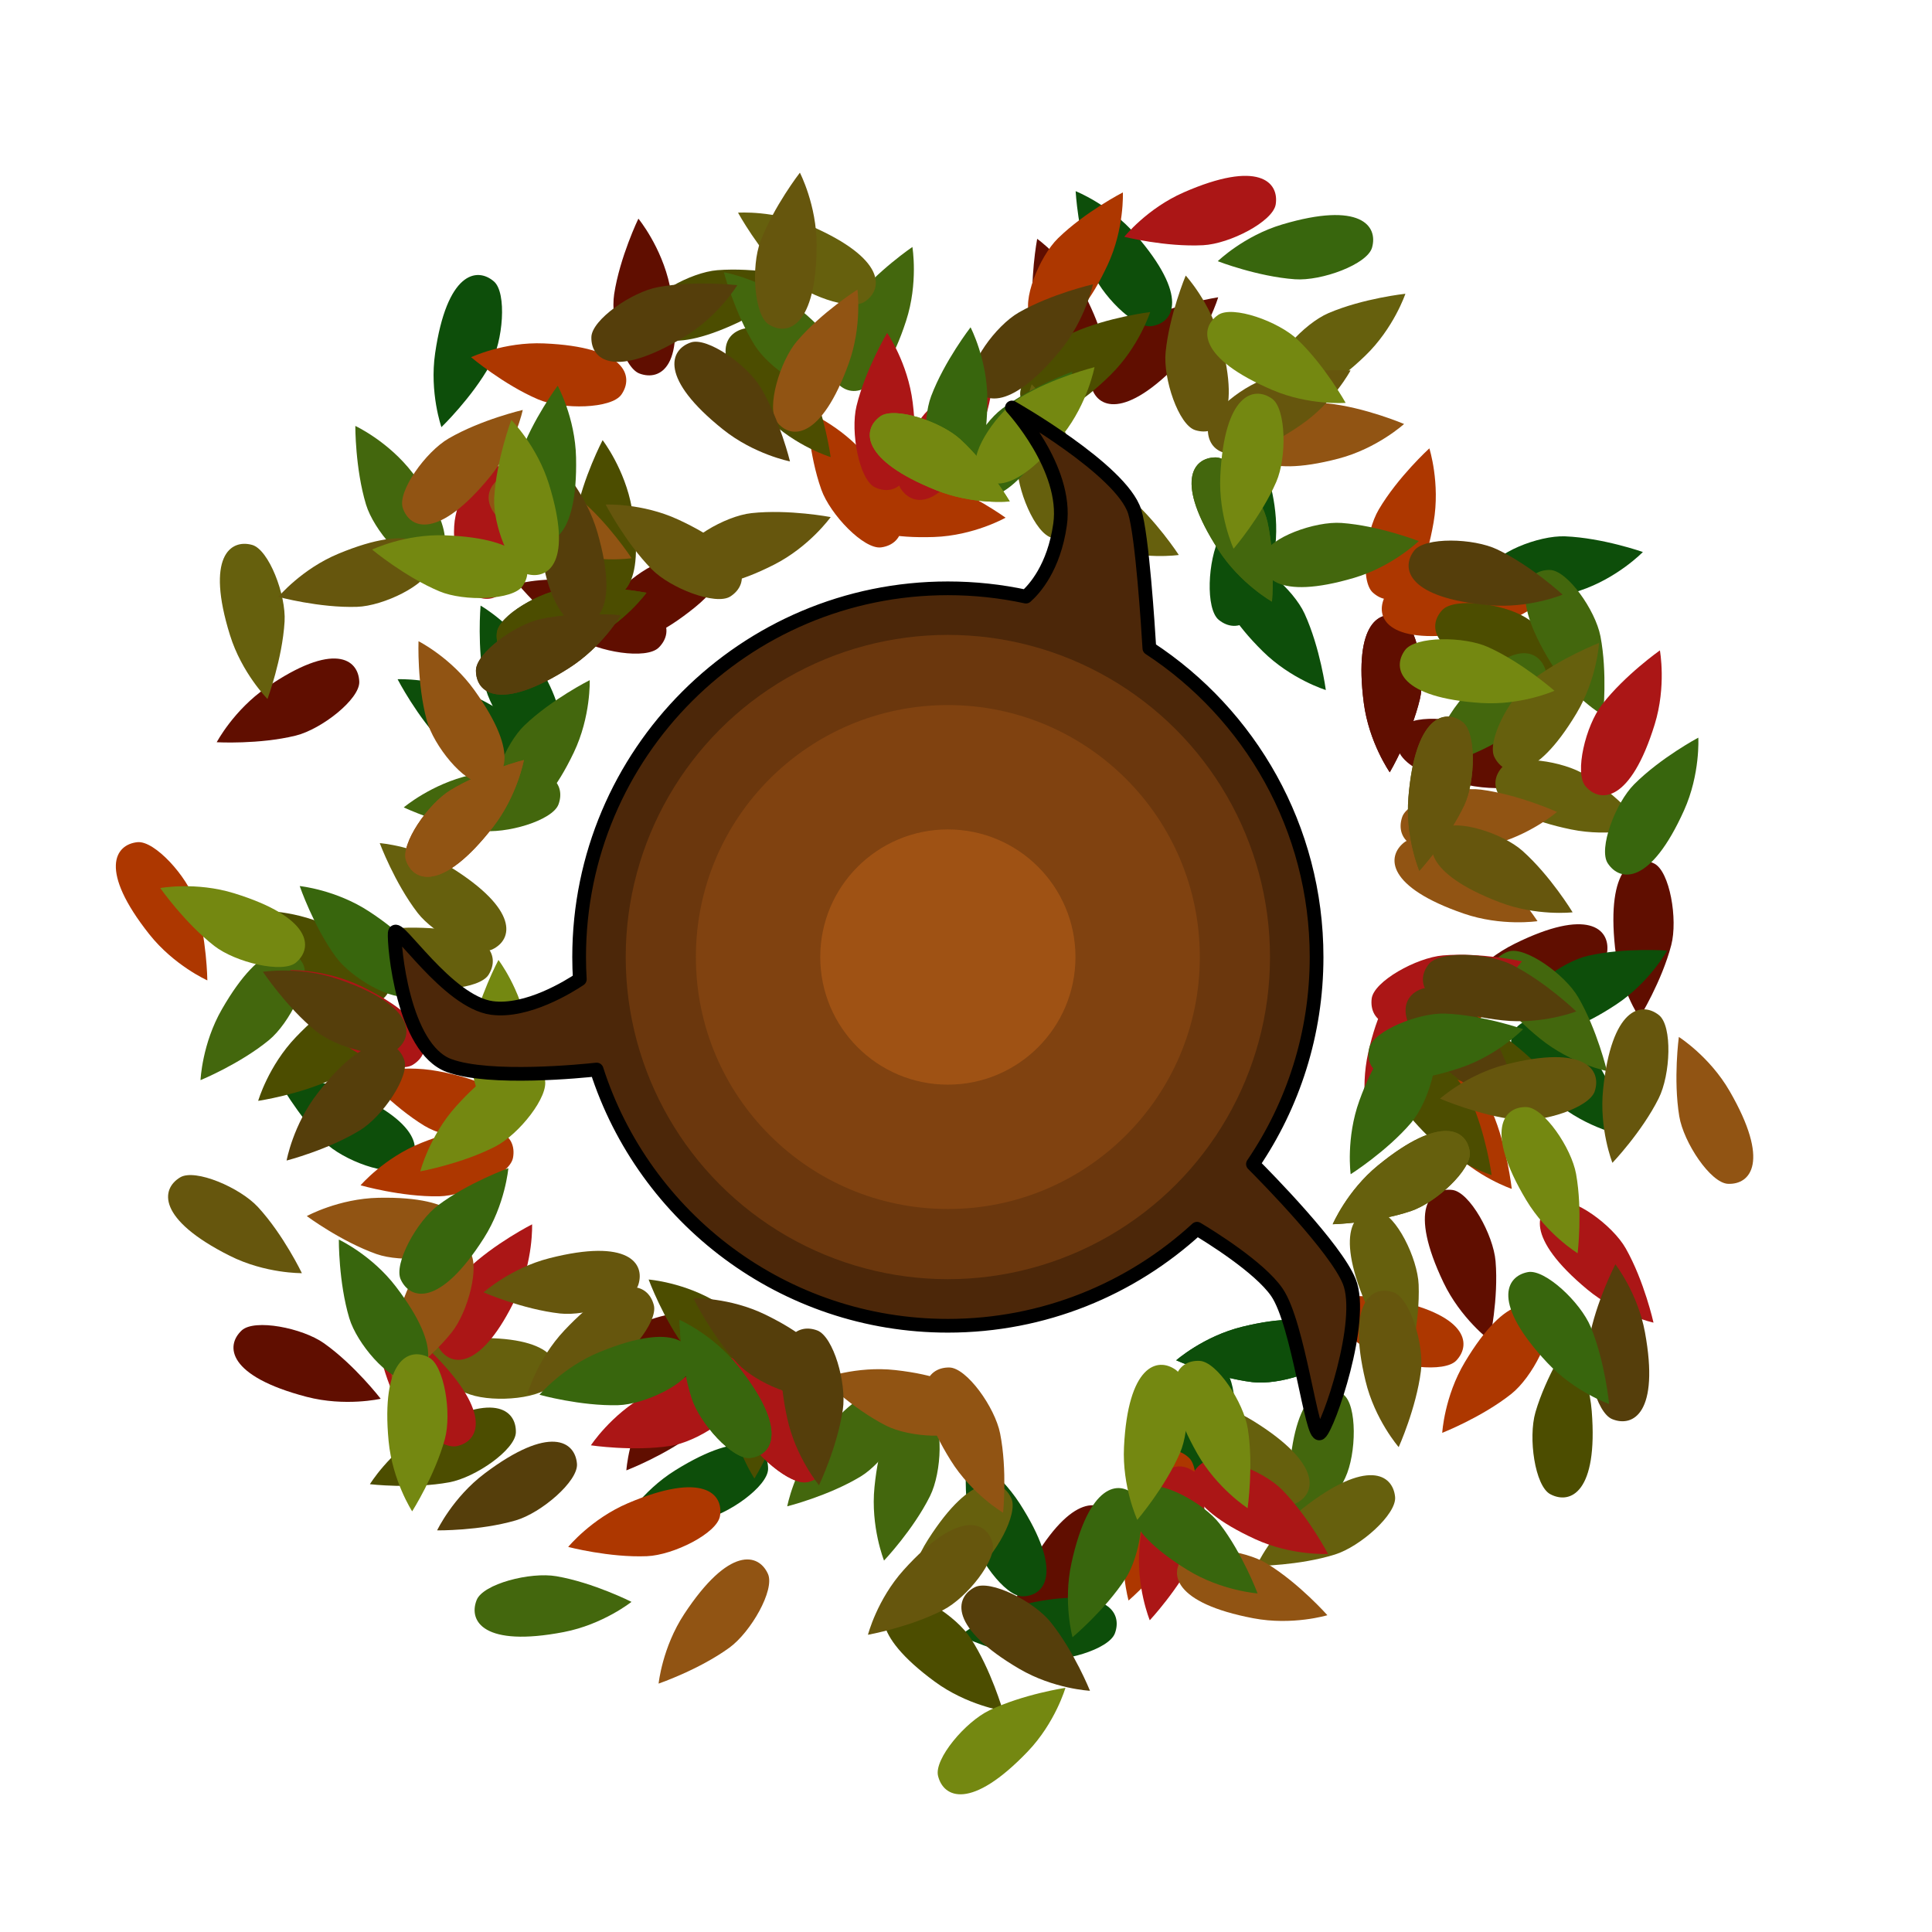 <svg width="100px" height="100px" viewBox="0 0 100 100" version="1.1" xmlns="http://www.w3.org/2000/svg" xmlns:xlink="http://www.w3.org/1999/xlink" xml:space="preserve" style="fill-rule:evenodd;clip-rule:evenodd;stroke-linejoin:round;stroke-miterlimit:1.414;"><g><path d="M16.773,69.529c-1.126,-0.798 -3.6,-1.279 -4.26,-0.669c-0.865,0.802 -0.73,2.371 3.355,3.439c2.001,0.523 3.837,0.101 3.837,0.101c0,0 -1.342,-1.743 -2.932,-2.871Z" style="fill:#600e00;"/><path d="M36.01,74.117c1.087,-0.85 2.256,-3.083 1.86,-3.889c-0.52,-1.059 -2.063,-1.378 -4.255,2.23c-1.074,1.767 -1.195,3.648 -1.195,3.648c0,0 2.054,-0.788 3.59,-1.989Z" style="fill:#600e00;"/><path d="M33.206,71.657c1.374,-0.135 3.558,-1.394 3.656,-2.287c0.128,-1.173 -1.004,-2.269 -4.788,-0.397c-1.854,0.917 -2.963,2.439 -2.963,2.439c0,0 2.156,0.436 4.095,0.245Z" style="fill:#600e00;"/><path d="M55.807,82.531c1.068,-0.874 2.187,-3.133 1.773,-3.931c-0.544,-1.046 -2.093,-1.331 -4.204,2.325c-1.034,1.791 -1.113,3.674 -1.113,3.674c0,0 2.036,-0.833 3.544,-2.068Z" style="fill:#600e00;"/><path d="M77.41,65.28c-0.115,-1.375 -1.342,-3.577 -2.234,-3.688c-1.171,-0.145 -2.283,0.971 -0.466,4.782c0.89,1.867 2.396,2.998 2.396,2.998c0,0 0.467,-2.149 0.304,-4.092Z" style="fill:#600e00;"/><path d="M76.942,37.853c-1.199,-0.684 -3.708,-0.921 -4.305,-0.249c-0.783,0.883 -0.494,2.431 3.676,3.094c2.042,0.324 3.828,-0.276 3.828,-0.276c0,0 -1.506,-1.602 -3.199,-2.569Z" style="fill:#600e00;"/><path d="M59.123,16.568c-1.243,0.6 -2.86,2.534 -2.644,3.406c0.283,1.145 1.723,1.785 4.632,-1.276c1.424,-1.499 1.942,-3.311 1.942,-3.311c0,0 -2.175,0.334 -3.93,1.181Z" style="fill:#600e00;"/><path d="M31.789,15.224c-0.21,1.364 0.467,3.792 1.308,4.109c1.104,0.415 2.447,-0.409 1.573,-4.54c-0.428,-2.023 -1.627,-3.476 -1.627,-3.476c0,0 -0.958,1.981 -1.254,3.907Z" style="fill:#600e00;"/><path d="M73.495,36.179c0.318,-1.343 -0.164,-3.817 -0.977,-4.199c-1.067,-0.502 -2.471,0.212 -1.929,4.399c0.265,2.051 1.345,3.595 1.345,3.595c0,0 1.112,-1.898 1.561,-3.795Z" style="fill:#600e00;"/><path d="M73.495,36.179c0.318,-1.343 -0.164,-3.817 -0.977,-4.199c-1.067,-0.502 -2.471,0.212 -1.929,4.399c0.265,2.051 1.345,3.595 1.345,3.595c0,0 1.112,-1.898 1.561,-3.795Z" style="fill:#600e00;"/><path d="M15.306,38.075c1.34,-0.331 3.321,-1.889 3.29,-2.787c-0.041,-1.179 -1.317,-2.102 -4.795,0.292c-1.704,1.173 -2.584,2.838 -2.584,2.838c0,0 2.196,0.123 4.089,-0.343Z" style="fill:#600e00;"/><path d="M34.267,29.073c-1.311,0.431 -3.168,2.136 -3.069,3.029c0.13,1.172 1.473,1.996 4.759,-0.656c1.609,-1.298 2.361,-3.026 2.361,-3.026c0,0 -2.199,0.044 -4.051,0.653Z" style="fill:#600e00;"/><path d="M29.816,32.989c1.151,0.762 3.64,1.163 4.279,0.531c0.839,-0.829 0.653,-2.393 -3.464,-3.328c-2.017,-0.458 -3.838,0.023 -3.838,0.023c0,0 1.397,1.698 3.023,2.774Z" style="fill:#600e00;"/><path d="M86.504,48.916c0.348,-1.335 -0.079,-3.82 -0.883,-4.22c-1.056,-0.526 -2.476,0.157 -2.027,4.355c0.219,2.057 1.265,3.624 1.265,3.624c0,0 1.154,-1.872 1.645,-3.759Z" style="fill:#600e00;"/><path d="M79.536,51.531c1.373,-0.136 3.557,-1.395 3.655,-2.288c0.128,-1.172 -1.003,-2.268 -4.788,-0.397c-1.854,0.917 -2.963,2.44 -2.963,2.44c0,0 2.156,0.436 4.096,0.245Z" style="fill:#600e00;"/><path d="M53.495,16.461c0.153,1.372 1.442,3.539 2.336,3.624c1.174,0.113 2.255,-1.033 0.332,-4.792c-0.941,-1.842 -2.479,-2.931 -2.479,-2.931c0,0 -0.406,2.162 -0.189,4.099Z" style="fill:#600e00;"/></g><g><path d="M25.375,18.876c0.668,-1.208 0.871,-3.72 0.191,-4.308c-0.893,-0.771 -2.437,-0.462 -3.044,3.717c-0.297,2.046 0.326,3.824 0.326,3.824c0,0 1.583,-1.528 2.527,-3.233Z" style="fill:#0d4e0a;"/><path d="M22.954,38.504c0.966,0.985 3.315,1.899 4.073,1.416c0.994,-0.635 1.14,-2.203 -2.69,-3.981c-1.876,-0.87 -3.758,-0.782 -3.758,-0.782c0,0 1.011,1.954 2.375,3.347Z" style="fill:#0d4e0a;"/><path d="M25.087,35.444c0.287,1.35 1.781,3.38 2.68,3.378c1.179,-0.003 2.143,-1.249 -0.138,-4.802c-1.117,-1.74 -2.754,-2.674 -2.754,-2.674c0,0 -0.193,2.192 0.212,4.098Z" style="fill:#0d4e0a;"/><path d="M16.794,59.114c0.987,0.964 3.357,1.825 4.103,1.325c0.98,-0.657 1.091,-2.228 -2.778,-3.92c-1.895,-0.828 -3.774,-0.697 -3.774,-0.697c0,0 1.054,1.93 2.449,3.292Z" style="fill:#0d4e0a;"/><path d="M36.339,78.665c1.354,-0.268 3.406,-1.732 3.417,-2.631c0.014,-1.179 -1.218,-2.161 -4.804,0.068c-1.756,1.092 -2.713,2.715 -2.713,2.715c0,0 2.188,0.225 4.1,-0.152Z" style="fill:#0d4e0a;"/><path d="M63.544,75.15c0.547,-1.267 0.503,-3.788 -0.231,-4.306c-0.964,-0.68 -2.471,-0.221 -2.666,3.997c-0.095,2.066 0.7,3.774 0.7,3.774c0,0 1.425,-1.675 2.197,-3.465Z" style="fill:#0d4e0a;"/><path d="M82.716,55.075c-0.734,-1.169 -2.836,-2.561 -3.678,-2.249c-1.107,0.409 -1.582,1.911 1.782,4.461c1.649,1.249 3.506,1.562 3.506,1.562c0,0 -0.572,-2.124 -1.61,-3.774Z" style="fill:#0d4e0a;"/><path d="M81.013,27.761c-1.379,-0.057 -3.717,0.886 -3.938,1.757c-0.29,1.143 0.678,2.386 4.686,1.058c1.963,-0.65 3.274,-2.004 3.274,-2.004c0,0 -2.075,-0.731 -4.022,-0.811Z" style="fill:#0d4e0a;"/><path d="M64.825,71.539c1.37,0.166 3.775,-0.588 4.065,-1.439c0.38,-1.116 -0.486,-2.432 -4.587,-1.428c-2.009,0.492 -3.423,1.737 -3.423,1.737c0,0 2.01,0.894 3.945,1.13Z" style="fill:#0d4e0a;"/><path d="M64.825,71.539c1.37,0.166 3.775,-0.588 4.065,-1.439c0.38,-1.116 -0.486,-2.432 -4.587,-1.428c-2.009,0.492 -3.423,1.737 -3.423,1.737c0,0 2.01,0.894 3.945,1.13Z" style="fill:#0d4e0a;"/><path d="M56.471,13.921c0.477,1.295 2.247,3.09 3.135,2.96c1.167,-0.172 1.943,-1.543 -0.823,-4.733c-1.355,-1.563 -3.108,-2.253 -3.108,-2.253c0,0 0.122,2.197 0.796,4.026Z" style="fill:#0d4e0a;"/><path d="M67.525,31.763c-0.574,-1.255 -2.475,-2.911 -3.351,-2.713c-1.151,0.26 -1.82,1.686 1.181,4.657c1.469,1.455 3.27,2.009 3.27,2.009c0,0 -0.289,-2.18 -1.1,-3.953Z" style="fill:#0d4e0a;"/><path d="M63.139,27.775c-0.629,1.229 -0.751,3.747 -0.053,4.312c0.917,0.742 2.451,0.383 2.923,-3.813c0.231,-2.055 -0.45,-3.812 -0.45,-3.812c0,0 -1.532,1.578 -2.42,3.313Z" style="fill:#0d4e0a;"/><path d="M53.613,85.883c1.366,0.197 3.788,-0.503 4.096,-1.347c0.405,-1.108 -0.431,-2.443 -4.554,-1.53c-2.019,0.446 -3.461,1.659 -3.461,1.659c0,0 1.99,0.939 3.919,1.218Z" style="fill:#0d4e0a;"/><path d="M50.24,79.248c0.287,1.35 1.781,3.381 2.68,3.378c1.179,-0.003 2.143,-1.249 -0.138,-4.802c-1.118,-1.74 -2.754,-2.674 -2.754,-2.674c0,0 -0.193,2.192 0.212,4.098Z" style="fill:#0d4e0a;"/><path d="M82.197,49.47c-1.346,0.305 -3.356,1.826 -3.342,2.725c0.019,1.179 1.278,2.126 4.8,-0.203c1.725,-1.141 2.636,-2.79 2.636,-2.79c0,0 -2.193,-0.164 -4.094,0.268Z" style="fill:#0d4e0a;"/></g><g><path d="M10.115,46.688c-0.42,-1.315 -2.108,-3.188 -3.001,-3.097c-1.174,0.12 -2.009,1.456 0.612,4.765c1.285,1.621 3.006,2.388 3.006,2.388c0,0 -0.025,-2.199 -0.617,-4.056Z" style="fill:#ad3700;"/><path d="M22.726,61.921c1.38,-0.026 3.657,-1.107 3.826,-1.989c0.221,-1.159 -0.82,-2.342 -4.741,-0.777c-1.921,0.767 -3.148,2.196 -3.148,2.196c0,0 2.114,0.606 4.063,0.57Z" style="fill:#ad3700;"/><path d="M21.966,58.27c1.178,0.717 3.68,1.025 4.295,0.37c0.808,-0.86 0.563,-2.416 -3.586,-3.196c-2.033,-0.382 -3.835,0.167 -3.835,0.167c0,0 1.461,1.645 3.126,2.659Z" style="fill:#ad3700;"/><path d="M33.485,80.548c1.379,-0.056 3.632,-1.188 3.78,-2.074c0.195,-1.164 -0.871,-2.323 -4.757,-0.671c-1.903,0.81 -3.098,2.266 -3.098,2.266c0,0 2.127,0.559 4.075,0.479Z" style="fill:#ad3700;"/><path d="M61.119,79.755c0.735,-1.168 1.078,-3.665 0.432,-4.29c-0.848,-0.82 -2.407,-0.598 -3.247,3.54c-0.412,2.027 0.111,3.837 0.111,3.837c0,0 1.666,-1.437 2.704,-3.087Z" style="fill:#ad3700;"/><path d="M77.238,57.559c-0.547,-1.267 -2.41,-2.965 -3.29,-2.787c-1.156,0.234 -1.857,1.645 1.076,4.682c1.437,1.487 3.225,2.082 3.225,2.082c0,0 -0.24,-2.187 -1.011,-3.977Z" style="fill:#ad3700;"/><path d="M75.8,29.837c-1.354,-0.268 -3.809,0.305 -4.161,1.132c-0.462,1.085 0.303,2.462 4.468,1.766c2.04,-0.342 3.542,-1.478 3.542,-1.478c0,0 -1.937,-1.041 -3.849,-1.42Z" style="fill:#ad3700;"/><path d="M54.768,12.327c-0.989,0.964 -1.907,3.311 -1.426,4.069c0.633,0.996 2.201,1.145 3.987,-2.681c0.875,-1.874 0.79,-3.756 0.79,-3.756c0,0 -1.956,1.007 -3.351,2.368Z" style="fill:#ad3700;"/><path d="M75.49,54.149c1.062,-0.882 2.165,-3.148 1.745,-3.943c-0.551,-1.043 -2.103,-1.316 -4.187,2.355c-1.021,1.799 -1.087,3.682 -1.087,3.682c0,0 2.03,-0.848 3.529,-2.094Z" style="fill:#ad3700;"/><path d="M75.49,54.149c1.062,-0.882 2.165,-3.148 1.745,-3.943c-0.551,-1.043 -2.103,-1.316 -4.187,2.355c-1.021,1.799 -1.087,3.682 -1.087,3.682c0,0 2.03,-0.848 3.529,-2.094Z" style="fill:#ad3700;"/><path d="M27.857,20.673c1.269,0.542 3.79,0.488 4.305,-0.248c0.676,-0.967 0.211,-2.472 -4.007,-2.65c-2.067,-0.088 -3.772,0.714 -3.772,0.714c0,0 1.681,1.419 3.474,2.184Z" style="fill:#ad3700;"/><path d="M48.42,24.882c-1.307,-0.443 -3.816,-0.198 -4.274,0.575c-0.6,1.015 -0.023,2.48 4.197,2.338c2.067,-0.07 3.706,-0.999 3.706,-0.999c0,0 -1.784,-1.287 -3.629,-1.914Z" style="fill:#ad3700;"/><path d="M42.509,25.335c0.461,1.3 2.209,3.117 3.099,2.997c1.169,-0.157 1.961,-1.519 -0.766,-4.742c-1.336,-1.579 -3.081,-2.29 -3.081,-2.29c0,0 0.096,2.198 0.748,4.035Z" style="fill:#ad3700;"/><path d="M78.225,72.149c1.081,-0.858 2.235,-3.1 1.833,-3.903c-0.528,-1.055 -2.073,-1.363 -4.239,2.261c-1.061,1.775 -1.169,3.656 -1.169,3.656c0,0 2.048,-0.802 3.575,-2.014Z" style="fill:#ad3700;"/><path d="M71.085,70.047c1.179,0.718 3.681,1.026 4.296,0.371c0.808,-0.86 0.563,-2.416 -3.586,-3.196c-2.033,-0.383 -3.835,0.167 -3.835,0.167c0,0 1.461,1.644 3.125,2.658Z" style="fill:#ad3700;"/><path d="M71.367,26.368c-0.702,1.188 -0.976,3.694 -0.313,4.3c0.871,0.796 2.424,0.53 3.148,-3.629c0.354,-2.038 -0.219,-3.832 -0.219,-3.832c0,0 -1.625,1.482 -2.616,3.161Z" style="fill:#ad3700;"/></g><g><path d="M79.475,73.095c-0.385,1.325 -0.027,3.82 0.766,4.243c1.041,0.555 2.479,-0.088 2.147,-4.297c-0.162,-2.062 -1.163,-3.658 -1.163,-3.658c0,0 -1.206,1.84 -1.75,3.712Z" style="fill:#4c4d00;"/><path d="M77.499,53.417c-1.16,-0.748 -3.653,-1.12 -4.285,-0.481c-0.83,0.839 -0.625,2.4 3.503,3.288c2.022,0.434 3.837,-0.068 3.837,-0.068c0,0 -1.417,-1.682 -3.055,-2.739Z" style="fill:#4c4d00;"/><path d="M76.094,56.872c-0.578,-1.253 -2.484,-2.903 -3.36,-2.702c-1.149,0.264 -1.814,1.692 1.196,4.653c1.474,1.45 3.277,1.999 3.277,1.999c0,0 -0.296,-2.18 -1.113,-3.95Z" style="fill:#4c4d00;"/><path d="M78.952,31.955c-1.176,-0.722 -3.677,-1.038 -4.295,-0.385c-0.81,0.857 -0.571,2.414 3.576,3.209c2.031,0.389 3.835,-0.154 3.835,-0.154c0,0 -1.455,-1.65 -3.116,-2.67Z" style="fill:#4c4d00;"/><path d="M55.569,17.207c-1.261,0.56 -2.939,2.442 -2.751,3.32c0.247,1.154 1.666,1.839 4.67,-1.128c1.472,-1.453 2.046,-3.247 2.046,-3.247c0,0 -2.183,0.264 -3.965,1.055Z" style="fill:#4c4d00;"/><path d="M29.813,26.647c-0.253,1.357 0.347,3.805 1.178,4.148c1.09,0.45 2.458,-0.331 1.716,-4.487c-0.363,-2.036 -1.516,-3.526 -1.516,-3.526c0,0 -1.02,1.949 -1.378,3.865Z" style="fill:#4c4d00;"/><path d="M15.552,50.462c0.974,0.978 3.332,1.871 4.085,1.381c0.988,-0.644 1.12,-2.213 -2.725,-3.957c-1.884,-0.854 -3.765,-0.749 -3.765,-0.749c0,0 1.029,1.945 2.405,3.325Z" style="fill:#4c4d00;"/><path d="M23.249,76.725c1.358,-0.249 3.429,-1.686 3.452,-2.584c0.03,-1.179 -1.188,-2.177 -4.804,0.003c-1.771,1.068 -2.75,2.678 -2.75,2.678c0,0 2.185,0.255 4.102,-0.097Z" style="fill:#4c4d00;"/><path d="M29.363,30.452c-1.373,0.14 -3.552,1.407 -3.647,2.301c-0.124,1.173 1.012,2.265 4.789,0.379c1.851,-0.924 2.955,-2.45 2.955,-2.45c0,0 -2.158,-0.428 -4.097,-0.23Z" style="fill:#4c4d00;"/><path d="M29.363,30.452c-1.373,0.14 -3.552,1.407 -3.647,2.301c-0.124,1.173 1.012,2.265 4.789,0.379c1.851,-0.924 2.955,-2.45 2.955,-2.45c0,0 -2.158,-0.428 -4.097,-0.23Z" style="fill:#4c4d00;"/><path d="M50.243,84.799c-0.752,-1.157 -2.874,-2.518 -3.712,-2.194c-1.1,0.426 -1.554,1.934 1.849,4.434c1.666,1.225 3.529,1.51 3.529,1.51c0,0 -0.605,-2.115 -1.666,-3.75Z" style="fill:#4c4d00;"/><path d="M35.519,69.841c0.837,1.097 3.057,2.292 3.868,1.905c1.065,-0.508 1.402,-2.046 -2.181,-4.28c-1.754,-1.095 -3.633,-1.238 -3.633,-1.238c0,0 0.763,2.063 1.946,3.613Z" style="fill:#4c4d00;"/><path d="M40.678,72.761c0.342,-1.337 -0.095,-3.82 -0.901,-4.217c-1.059,-0.521 -2.475,0.168 -2.008,4.364c0.228,2.056 1.281,3.619 1.281,3.619c0,0 1.145,-1.878 1.628,-3.766Z" style="fill:#4c4d00;"/><path d="M37.127,13.985c-1.375,0.109 -3.582,1.327 -3.697,2.218c-0.15,1.17 0.961,2.287 4.78,0.487c1.87,-0.883 3.008,-2.384 3.008,-2.384c0,0 -2.147,-0.476 -4.091,-0.321Z" style="fill:#4c4d00;"/><path d="M41.883,19.71c-0.578,-1.253 -2.484,-2.903 -3.36,-2.703c-1.149,0.264 -1.814,1.692 1.196,4.653c1.474,1.451 3.277,1.999 3.277,1.999c0,0 -0.296,-2.179 -1.113,-3.949Z" style="fill:#4c4d00;"/><path d="M17.297,55.814c1.246,-0.595 2.87,-2.523 2.657,-3.396c-0.279,-1.146 -1.716,-1.791 -4.636,1.259c-1.43,1.493 -1.955,3.303 -1.955,3.303c0,0 2.176,-0.325 3.934,-1.166Z" style="fill:#4c4d00;"/></g><g><path d="M28.803,81.586c-1.36,-0.235 -3.8,0.397 -4.132,1.232c-0.435,1.096 0.363,2.454 4.51,1.657c2.031,-0.391 3.505,-1.563 3.505,-1.563c0,0 -1.962,-0.994 -3.883,-1.326Z" style="fill:#43670d;"/><path d="M48.139,77.434c0.614,-1.236 0.707,-3.755 0.002,-4.312c-0.926,-0.731 -2.455,-0.354 -2.878,3.847c-0.207,2.057 0.494,3.806 0.494,3.806c0,0 1.514,-1.596 2.382,-3.341Z" style="fill:#43670d;"/><path d="M44.549,76.422c1.181,-0.714 2.609,-2.791 2.312,-3.639c-0.39,-1.114 -1.883,-1.615 -4.491,1.705c-1.278,1.627 -1.623,3.479 -1.623,3.479c0,0 2.134,-0.536 3.802,-1.545Z" style="fill:#43670d;"/><path d="M69.629,76.492c0.587,-1.25 0.623,-3.77 -0.094,-4.311c-0.942,-0.71 -2.463,-0.299 -2.792,3.91c-0.161,2.062 0.58,3.794 0.58,3.794c0,0 1.477,-1.629 2.306,-3.393Z" style="fill:#43670d;"/><path d="M81.686,51.614c-0.697,-1.191 -2.753,-2.649 -3.605,-2.364c-1.119,0.373 -1.642,1.859 1.64,4.515c1.608,1.301 3.454,1.673 3.454,1.673c0,0 -0.505,-2.141 -1.489,-3.824Z" style="fill:#43670d;"/><path d="M69.441,27.068c-1.376,-0.101 -3.743,0.767 -3.991,1.631c-0.326,1.133 0.602,2.406 4.65,1.207c1.983,-0.588 3.335,-1.899 3.335,-1.899c0,0 -2.05,-0.797 -3.994,-0.939Z" style="fill:#43670d;"/><path d="M44.188,15.542c-0.863,1.077 -1.489,3.519 -0.918,4.213c0.749,0.911 2.324,0.868 3.629,-3.147c0.64,-1.967 0.326,-3.825 0.326,-3.825c0,0 -1.818,1.238 -3.037,2.759Z" style="fill:#43670d;"/><path d="M18.944,26.112c0.399,1.322 2.056,3.221 2.952,3.143c1.175,-0.101 2.031,-1.423 -0.538,-4.774c-1.258,-1.641 -2.967,-2.435 -2.967,-2.435c0,0 -0.01,2.2 0.553,4.066Z" style="fill:#43670d;"/><path d="M65.61,27.043c-0.292,-1.349 -1.794,-3.374 -2.692,-3.368c-1.18,0.007 -2.139,1.257 0.155,4.801c1.124,1.736 2.764,2.664 2.764,2.664c0,0 0.185,-2.192 -0.227,-4.097Z" style="fill:#43670d;"/><path d="M65.61,27.043c-0.292,-1.349 -1.794,-3.374 -2.692,-3.368c-1.18,0.007 -2.139,1.257 0.155,4.801c1.124,1.736 2.764,2.664 2.764,2.664c0,0 0.185,-2.192 -0.227,-4.097Z" style="fill:#43670d;"/><path d="M13.921,53.836c1.067,-0.876 2.183,-3.136 1.767,-3.933c-0.545,-1.046 -2.094,-1.329 -4.2,2.331c-1.032,1.792 -1.109,3.674 -1.109,3.674c0,0 2.035,-0.835 3.542,-2.072Z" style="fill:#43670d;"/><path d="M27.15,37.54c-0.997,0.955 -1.939,3.293 -1.464,4.056c0.623,1.002 2.189,1.166 4.012,-2.643c0.892,-1.865 0.825,-3.748 0.825,-3.748c0,0 -1.965,0.988 -3.373,2.335Z" style="fill:#43670d;"/><path d="M24.821,42.992c1.367,0.191 3.786,-0.519 4.09,-1.365c0.4,-1.109 -0.442,-2.44 -4.56,-1.51c-2.017,0.456 -3.453,1.675 -3.453,1.675c0,0 1.993,0.93 3.923,1.2Z" style="fill:#43670d;"/><path d="M82.838,32.929c-0.262,-1.356 -1.717,-3.414 -2.616,-3.428c-1.179,-0.019 -2.166,1.209 0.048,4.804c1.085,1.761 2.704,2.724 2.704,2.724c0,0 0.234,-2.187 -0.136,-4.1Z" style="fill:#43670d;"/><path d="M77.677,38.291c1.181,-0.714 2.609,-2.791 2.312,-3.639c-0.389,-1.114 -1.883,-1.615 -4.491,1.705c-1.277,1.627 -1.622,3.479 -1.622,3.479c0,0 2.133,-0.536 3.801,-1.545Z" style="fill:#43670d;"/><path d="M39.063,17.872c0.73,1.171 2.827,2.571 3.671,2.263c1.107,-0.405 1.589,-1.905 -1.767,-4.468c-1.643,-1.255 -3.5,-1.575 -3.5,-1.575c0,0 0.565,2.126 1.596,3.78Z" style="fill:#43670d;"/></g><g><path d="M14.73,32.172c0.083,-1.378 -0.817,-3.732 -1.684,-3.969c-1.137,-0.311 -2.398,0.633 -1.144,4.665c0.613,1.975 1.943,3.31 1.943,3.31c0,0 0.769,-2.06 0.885,-4.006Z" style="fill:#66600d;"/><path d="M21.007,50.926c1.296,0.473 3.81,0.285 4.285,-0.477c0.624,-1.002 0.079,-2.48 -4.143,-2.433c-2.068,0.023 -3.728,0.914 -3.728,0.914c0,0 1.755,1.328 3.586,1.996Z" style="fill:#66600d;"/><path d="M21.613,47.246c0.841,1.094 3.064,2.282 3.874,1.893c1.063,-0.511 1.395,-2.051 -2.195,-4.274c-1.758,-1.088 -3.637,-1.225 -3.637,-1.225c0,0 0.77,2.06 1.958,3.606Z" style="fill:#66600d;"/><path d="M24.332,72.178c1.307,0.445 3.816,0.2 4.274,-0.573c0.601,-1.015 0.024,-2.48 -4.196,-2.339c-2.067,0.069 -3.707,0.998 -3.707,0.998c0,0 1.784,1.287 3.629,1.914Z" style="fill:#66600d;"/><path d="M50.396,81.395c1.107,-0.825 2.327,-3.031 1.949,-3.846c-0.495,-1.071 -2.03,-1.425 -4.305,2.132c-1.114,1.742 -1.278,3.619 -1.278,3.619c0,0 2.071,-0.74 3.634,-1.905Z" style="fill:#66600d;"/><path d="M73.429,66.496c-0.053,-1.379 -1.179,-3.634 -2.065,-3.785c-1.163,-0.198 -2.324,0.866 -0.682,4.756c0.804,1.905 2.258,3.103 2.258,3.103c0,0 0.564,-2.126 0.489,-4.074Z" style="fill:#66600d;"/><path d="M82.075,40.118c-1.166,-0.738 -3.663,-1.088 -4.289,-0.443c-0.822,0.846 -0.604,2.406 3.532,3.256c2.026,0.417 3.837,-0.101 3.837,-0.101c0,0 -1.433,-1.67 -3.08,-2.712Z" style="fill:#66600d;"/><path d="M68.764,16.206c-1.269,0.543 -2.972,2.402 -2.795,3.283c0.231,1.157 1.64,1.861 4.684,-1.065c1.491,-1.433 2.09,-3.219 2.09,-3.219c0,0 -2.187,0.234 -3.979,1.001Z" style="fill:#66600d;"/><path d="M73.028,62.686c1.308,-0.44 3.153,-2.158 3.048,-3.05c-0.139,-1.171 -1.487,-1.985 -4.755,0.689c-1.6,1.309 -2.34,3.042 -2.34,3.042c0,0 2.199,-0.059 4.047,-0.681Z" style="fill:#66600d;"/><path d="M73.028,62.686c1.308,-0.44 3.153,-2.158 3.048,-3.05c-0.139,-1.171 -1.487,-1.985 -4.755,0.689c-1.6,1.309 -2.34,3.042 -2.34,3.042c0,0 2.199,-0.059 4.047,-0.681Z" style="fill:#66600d;"/><path d="M40.654,14.296c0.989,0.963 3.359,1.821 4.105,1.32c0.979,-0.658 1.087,-2.229 -2.783,-3.916c-1.896,-0.826 -3.776,-0.692 -3.776,-0.692c0,0 1.057,1.929 2.454,3.288Z" style="fill:#66600d;"/><path d="M58.319,25.632c-1.059,-0.885 -3.488,-1.561 -4.193,-1.004c-0.926,0.73 -0.915,2.305 3.072,3.693c1.954,0.679 3.817,0.404 3.817,0.404c0,0 -1.2,-1.844 -2.696,-3.093Z" style="fill:#66600d;"/><path d="M52.642,23.924c-0.038,1.38 0.937,3.704 1.811,3.913c1.148,0.274 2.377,-0.711 0.994,-4.7c-0.677,-1.954 -2.049,-3.246 -2.049,-3.246c0,0 -0.702,2.084 -0.756,4.033Z" style="fill:#66600d;"/><path d="M69.094,80.462c1.318,-0.411 3.201,-2.086 3.116,-2.981c-0.113,-1.174 -1.443,-2.018 -4.769,0.582c-1.63,1.274 -2.407,2.99 -2.407,2.99c0,0 2.199,-0.011 4.06,-0.591Z" style="fill:#66600d;"/><path d="M63.191,75.929c0.841,1.095 3.064,2.283 3.874,1.893c1.063,-0.511 1.395,-2.05 -2.195,-4.273c-1.758,-1.089 -3.637,-1.226 -3.637,-1.226c0,0 0.77,2.061 1.958,3.606Z" style="fill:#66600d;"/><path d="M79.19,35.284c-1.083,0.856 -2.241,3.095 -1.841,3.9c0.526,1.056 2.07,1.367 4.244,-2.252c1.065,-1.773 1.176,-3.654 1.176,-3.654c0,0 -2.05,0.798 -3.579,2.006Z" style="fill:#66600d;"/></g><g><path d="M62.273,12.692c1.379,-0.071 3.619,-1.227 3.758,-2.114c0.182,-1.166 -0.897,-2.313 -4.764,-0.619c-1.895,0.829 -3.074,2.299 -3.074,2.299c0,0 2.134,0.535 4.08,0.434Z" style="fill:#ab1616;"/><path d="M44.333,21.015c-0.326,1.341 0.141,3.818 0.951,4.206c1.065,0.508 2.473,-0.197 1.957,-4.388c-0.253,-2.053 -1.323,-3.603 -1.323,-3.603c0,0 -1.124,1.891 -1.585,3.785Z" style="fill:#ab1616;"/><path d="M48.058,21.208c-0.994,0.958 -1.927,3.299 -1.45,4.061c0.626,0.999 2.193,1.158 4.003,-2.656c0.886,-1.869 0.813,-3.751 0.813,-3.751c0,0 -1.962,0.994 -3.366,2.346Z" style="fill:#ab1616;"/><path d="M23.583,26.683c-0.297,1.348 0.225,3.814 1.044,4.183c1.076,0.485 2.468,-0.252 1.858,-4.43c-0.298,-2.046 -1.403,-3.572 -1.403,-3.572c0,0 -1.081,1.915 -1.499,3.819Z" style="fill:#ab1616;"/><path d="M17.321,53.61c0.943,1.008 3.271,1.975 4.039,1.509c1.009,-0.611 1.191,-2.176 -2.597,-4.041c-1.856,-0.914 -3.739,-0.868 -3.739,-0.868c0,0 0.966,1.976 2.297,3.4Z" style="fill:#ab1616;"/><path d="M34.688,74.843c1.365,-0.205 3.481,-1.575 3.532,-2.472c0.068,-1.178 -1.118,-2.214 -4.801,-0.15c-1.804,1.011 -2.834,2.589 -2.834,2.589c0,0 2.176,0.324 4.103,0.033Z" style="fill:#ab1616;"/><path d="M61.864,80.503c0.604,-1.241 0.674,-3.761 -0.036,-4.312c-0.932,-0.722 -2.458,-0.332 -2.844,3.872c-0.189,2.06 0.528,3.802 0.528,3.802c0,0 1.5,-1.609 2.352,-3.362Z" style="fill:#ab1616;"/><path d="M84.148,64.616c-0.681,-1.201 -2.717,-2.686 -3.573,-2.413c-1.124,0.358 -1.667,1.837 1.579,4.537c1.59,1.322 3.431,1.719 3.431,1.719c0,0 -0.476,-2.147 -1.437,-3.843Z" style="fill:#ab1616;"/><path d="M38.43,74.021c0.583,1.251 2.495,2.894 3.37,2.69c1.149,-0.268 1.808,-1.699 -1.213,-4.649c-1.479,-1.444 -3.284,-1.987 -3.284,-1.987c0,0 0.304,2.179 1.127,3.946Z" style="fill:#ab1616;"/><path d="M38.43,74.021c0.583,1.251 2.495,2.894 3.37,2.69c1.149,-0.268 1.808,-1.699 -1.213,-4.649c-1.479,-1.444 -3.284,-1.987 -3.284,-1.987c0,0 0.304,2.179 1.127,3.946Z" style="fill:#ab1616;"/><path d="M82.92,36.468c-0.847,1.089 -1.436,3.54 -0.855,4.226c0.763,0.9 2.337,0.833 3.582,-3.201c0.611,-1.976 0.269,-3.829 0.269,-3.829c0,0 -1.8,1.265 -2.996,2.804Z" style="fill:#ab1616;"/><path d="M73.62,55.284c0.761,-1.151 1.162,-3.64 0.531,-4.279c-0.829,-0.839 -2.393,-0.653 -3.329,3.464c-0.458,2.017 0.023,3.838 0.023,3.838c0,0 1.699,-1.398 2.775,-3.023Z" style="fill:#ab1616;"/><path d="M74.685,49.452c-1.375,0.116 -3.576,1.343 -3.687,2.235c-0.145,1.171 0.971,2.283 4.782,0.465c1.866,-0.89 2.997,-2.397 2.997,-2.397c0,0 -2.149,-0.466 -4.092,-0.303Z" style="fill:#ab1616;"/><path d="M20.327,72.088c0.555,1.264 2.429,2.949 3.309,2.765c1.154,-0.242 1.845,-1.658 -1.109,-4.675c-1.447,-1.477 -3.238,-2.06 -3.238,-2.06c0,0 0.255,2.185 1.038,3.97Z" style="fill:#ab1616;"/><path d="M24.175,65.717c-0.994,0.958 -1.927,3.3 -1.45,4.061c0.626,1 2.193,1.159 4.003,-2.656c0.886,-1.868 0.813,-3.751 0.813,-3.751c0,0 -1.962,0.994 -3.366,2.346Z" style="fill:#ab1616;"/><path d="M66.347,77.098c-0.971,-0.981 -3.325,-1.883 -4.08,-1.395c-0.991,0.639 -1.129,2.208 2.71,3.967c1.88,0.861 3.762,0.762 3.762,0.762c0,0 -1.021,-1.948 -2.392,-3.334Z" style="fill:#ab1616;"/></g><g><path d="M86.918,57.775c0.224,1.362 1.622,3.459 2.52,3.499c1.178,0.052 2.199,-1.148 0.085,-4.803c-1.035,-1.791 -2.626,-2.799 -2.626,-2.799c0,0 -0.295,2.18 0.021,4.103Z" style="fill:#915413;"/><path d="M76.653,40.871c-1.369,-0.175 -3.779,0.564 -4.074,1.413c-0.387,1.114 0.47,2.436 4.578,1.457c2.011,-0.48 3.433,-1.716 3.433,-1.716c0,0 -2.004,-0.906 -3.937,-1.154Z" style="fill:#915413;"/><path d="M76.875,44.595c-1.062,-0.882 -3.493,-1.549 -4.197,-0.991c-0.924,0.734 -0.908,2.309 3.085,3.683c1.955,0.674 3.818,0.392 3.818,0.392c0,0 -1.206,-1.84 -2.706,-3.084Z" style="fill:#915413;"/><path d="M68.713,20.879c-1.373,-0.144 -3.766,0.649 -4.042,1.504c-0.362,1.123 0.525,2.424 4.61,1.354c2,-0.524 3.394,-1.792 3.394,-1.792c0,0 -2.024,-0.861 -3.962,-1.066Z" style="fill:#915413;"/><path d="M41.257,17.651c-0.897,1.049 -1.6,3.47 -1.051,4.182c0.72,0.934 2.295,0.941 3.727,-3.031c0.701,-1.946 0.447,-3.812 0.447,-3.812c0,0 -1.857,1.179 -3.123,2.661Z" style="fill:#915413;"/><path d="M22.085,37.271c0.357,1.333 1.954,3.284 2.851,3.235c1.178,-0.064 2.076,-1.358 -0.386,-4.788c-1.205,-1.681 -2.888,-2.529 -2.888,-2.529c0,0 -0.08,2.199 0.423,4.082Z" style="fill:#915413;"/><path d="M19.482,64.908c1.301,0.461 3.813,0.251 4.281,-0.516c0.615,-1.006 0.058,-2.48 -4.164,-2.395c-2.067,0.041 -3.719,0.947 -3.719,0.947c0,0 1.766,1.311 3.602,1.964Z" style="fill:#915413;"/><path d="M37.749,85.287c1.117,-0.81 2.367,-2.999 2.001,-3.82c-0.482,-1.077 -2.011,-1.452 -4.334,2.074c-1.137,1.727 -1.327,3.602 -1.327,3.602c0,0 2.081,-0.712 3.66,-1.856Z" style="fill:#915413;"/><path d="M23.319,40.898c-1.178,0.719 -2.599,2.801 -2.299,3.648c0.394,1.112 1.889,1.608 4.485,-1.722c1.272,-1.631 1.61,-3.484 1.61,-3.484c0,0 -2.132,0.544 -3.796,1.558Z" style="fill:#915413;"/><path d="M23.319,40.898c-1.178,0.719 -2.599,2.801 -2.299,3.648c0.394,1.112 1.889,1.608 4.485,-1.722c1.272,-1.631 1.61,-3.484 1.61,-3.484c0,0 -2.132,0.544 -3.796,1.558Z" style="fill:#915413;"/><path d="M65.586,80.937c-1.177,-0.72 -3.679,-1.033 -4.295,-0.38c-0.81,0.858 -0.568,2.415 3.58,3.204c2.031,0.387 3.834,-0.158 3.834,-0.158c0,0 -1.457,-1.648 -3.119,-2.666Z" style="fill:#915413;"/><path d="M45.852,73.786c1.229,0.629 3.747,0.751 4.312,0.052c0.742,-0.917 0.383,-2.45 -3.813,-2.922c-2.055,-0.231 -3.812,0.449 -3.812,0.449c0,0 1.578,1.533 3.313,2.421Z" style="fill:#915413;"/><path d="M51.766,74.197c-0.267,-1.354 -1.732,-3.405 -2.631,-3.416c-1.179,-0.014 -2.16,1.219 0.07,4.804c1.092,1.756 2.715,2.712 2.715,2.712c0,0 0.225,-2.188 -0.154,-4.1Z" style="fill:#915413;"/><path d="M23.227,22.692c-1.194,0.692 -2.661,2.743 -2.38,3.596c0.369,1.12 1.853,1.65 4.522,-1.621c1.308,-1.603 1.688,-3.448 1.688,-3.448c0,0 -2.143,0.496 -3.83,1.473Z" style="fill:#915413;"/><path d="M29.986,25.809c-1.062,-0.882 -3.493,-1.549 -4.197,-0.991c-0.923,0.734 -0.907,2.309 3.085,3.683c1.955,0.674 3.818,0.392 3.818,0.392c0,0 -1.206,-1.84 -2.706,-3.084Z" style="fill:#915413;"/><path d="M23.364,68.984c0.868,-1.074 1.502,-3.513 0.934,-4.209c-0.746,-0.914 -2.321,-0.877 -3.641,3.134c-0.647,1.964 -0.34,3.823 -0.34,3.823c0,0 1.823,-1.231 3.047,-2.748Z" style="fill:#915413;"/></g><g><path d="M82.252,69.311c-0.247,1.358 0.364,3.804 1.196,4.143c1.093,0.445 2.457,-0.342 1.695,-4.495c-0.373,-2.034 -1.532,-3.519 -1.532,-3.519c0,0 -1.011,1.954 -1.359,3.871Z" style="fill:#553e0b;"/><path d="M78.265,49.941c-1.23,-0.625 -3.748,-0.739 -4.311,-0.039c-0.739,0.919 -0.376,2.452 3.821,2.911c2.056,0.225 3.811,-0.462 3.811,-0.462c0,0 -1.583,-1.527 -3.321,-2.41Z" style="fill:#553e0b;"/><path d="M77.223,53.522c-0.704,-1.187 -2.769,-2.633 -3.62,-2.343c-1.116,0.38 -1.63,1.869 1.667,4.505c1.616,1.292 3.465,1.652 3.465,1.652c0,0 -0.518,-2.137 -1.512,-3.814Z" style="fill:#553e0b;"/><path d="M77.507,28.443c-1.244,-0.597 -3.764,-0.655 -4.311,0.058c-0.718,0.935 -0.32,2.46 3.886,2.824c2.06,0.179 3.799,-0.546 3.799,-0.546c0,0 -1.616,-1.492 -3.374,-2.336Z" style="fill:#553e0b;"/><path d="M52.734,16.173c-1.197,0.687 -2.672,2.731 -2.395,3.586c0.364,1.122 1.845,1.657 4.529,-1.602c1.315,-1.596 1.702,-3.44 1.702,-3.44c0,0 -2.145,0.487 -3.836,1.456Z" style="fill:#553e0b;"/><path d="M28.084,28.208c-0.113,1.375 0.735,3.749 1.596,4.005c1.131,0.336 2.412,-0.581 1.247,-4.64c-0.57,-1.988 -1.87,-3.352 -1.87,-3.352c0,0 -0.814,2.044 -0.973,3.987Z" style="fill:#553e0b;"/><path d="M16.342,53.361c1.07,0.872 3.506,1.519 4.205,0.954c0.918,-0.742 0.888,-2.317 -3.116,-3.656c-1.961,-0.656 -3.822,-0.358 -3.822,-0.358c0,0 1.223,1.828 2.733,3.06Z" style="fill:#553e0b;"/><path d="M26.695,78.695c1.325,-0.388 3.238,-2.029 3.169,-2.925c-0.091,-1.176 -1.406,-2.044 -4.779,0.496c-1.652,1.245 -2.46,2.946 -2.46,2.946c0,0 2.199,0.029 4.07,-0.517Z" style="fill:#553e0b;"/><path d="M28.026,32.039c-1.351,0.28 -3.389,1.764 -3.391,2.663c-0.003,1.179 1.238,2.149 4.803,-0.115c1.745,-1.109 2.687,-2.74 2.687,-2.74c0,0 -2.19,-0.205 -4.099,0.192Z" style="fill:#553e0b;"/><path d="M28.026,32.039c-1.351,0.28 -3.389,1.764 -3.391,2.663c-0.003,1.179 1.238,2.149 4.803,-0.115c1.745,-1.109 2.687,-2.74 2.687,-2.74c0,0 -2.19,-0.205 -4.099,0.192Z" style="fill:#553e0b;"/><path d="M54.375,83.955c-0.867,-1.074 -3.117,-2.209 -3.918,-1.801c-1.05,0.536 -1.346,2.083 2.295,4.221c1.783,1.047 3.665,1.139 3.665,1.139c0,0 -0.818,-2.041 -2.042,-3.559Z" style="fill:#553e0b;"/><path d="M38.193,70.587c0.946,1.005 3.276,1.967 4.043,1.499c1.007,-0.615 1.185,-2.18 -2.608,-4.035c-1.858,-0.908 -3.741,-0.857 -3.741,-0.857c0,0 0.971,1.973 2.306,3.393Z" style="fill:#553e0b;"/><path d="M43.625,72.962c0.203,-1.365 -0.487,-3.79 -1.33,-4.101c-1.106,-0.41 -2.444,0.421 -1.549,4.547c0.439,2.021 1.646,3.468 1.646,3.468c0,0 0.947,-1.986 1.233,-3.914Z" style="fill:#553e0b;"/><path d="M34.059,14.861c-1.357,0.25 -3.428,1.688 -3.45,2.587c-0.029,1.179 1.19,2.176 4.804,-0.007c1.77,-1.07 2.748,-2.68 2.748,-2.68c0,0 -2.185,-0.253 -4.102,0.1Z" style="fill:#553e0b;"/><path d="M39.377,20.068c-0.704,-1.187 -2.769,-2.633 -3.619,-2.343c-1.117,0.38 -1.631,1.869 1.667,4.505c1.615,1.292 3.464,1.652 3.464,1.652c0,0 -0.517,-2.137 -1.512,-3.814Z" style="fill:#553e0b;"/><path d="M18.628,58.506c1.178,-0.72 2.595,-2.805 2.294,-3.651c-0.395,-1.112 -1.891,-1.606 -4.482,1.727c-1.27,1.633 -1.606,3.487 -1.606,3.487c0,0 2.131,-0.547 3.794,-1.563Z" style="fill:#553e0b;"/></g><g><path d="M13.355,62.48c-0.934,-1.016 -3.254,-2.002 -4.026,-1.542c-1.014,0.603 -1.208,2.166 2.564,4.062c1.848,0.928 3.732,0.898 3.732,0.898c0,0 -0.95,-1.984 -2.27,-3.418Z" style="fill:#66560d;"/><path d="M31.213,70.977c1.241,-0.605 2.85,-2.545 2.631,-3.417c-0.288,-1.144 -1.73,-1.777 -4.627,1.295c-1.418,1.505 -1.929,3.318 -1.929,3.318c0,0 2.173,-0.342 3.925,-1.196Z" style="fill:#66560d;"/><path d="M28.984,67.986c1.372,0.154 3.77,-0.622 4.052,-1.475c0.37,-1.12 -0.508,-2.428 -4.6,-1.386c-2.004,0.51 -3.406,1.768 -3.406,1.768c0,0 2.017,0.876 3.954,1.093Z" style="fill:#66560d;"/><path d="M48.822,83.332c1.227,-0.632 2.792,-2.608 2.553,-3.474c-0.313,-1.138 -1.769,-1.739 -4.596,1.397c-1.385,1.536 -1.854,3.361 -1.854,3.361c0,0 2.165,-0.391 3.897,-1.284Z" style="fill:#66560d;"/><path d="M73.546,70.964c0.174,-1.369 -0.567,-3.779 -1.416,-4.073c-1.115,-0.386 -2.435,0.473 -1.453,4.579c0.481,2.012 1.719,3.432 1.719,3.432c0,0 0.905,-2.005 1.15,-3.938Z" style="fill:#66560d;"/><path d="M78.805,44.041c-1.029,-0.919 -3.434,-1.673 -4.158,-1.14c-0.949,0.7 -0.99,2.274 2.95,3.791c1.93,0.744 3.802,0.529 3.802,0.529c0,0 -1.139,-1.882 -2.594,-3.18Z" style="fill:#66560d;"/><path d="M65.815,19.51c-1.341,0.327 -3.325,1.882 -3.296,2.78c0.038,1.179 1.313,2.104 4.796,-0.283c1.706,-1.169 2.589,-2.833 2.589,-2.833c0,0 -2.196,-0.127 -4.089,0.336Z" style="fill:#66560d;"/><path d="M39.361,12.498c-0.49,1.29 -0.333,3.806 0.423,4.29c0.994,0.637 2.478,0.111 2.485,-4.111c0.003,-2.068 -0.867,-3.739 -0.867,-3.739c0,0 -1.349,1.737 -2.041,3.56Z" style="fill:#66560d;"/><path d="M75.783,41.686c0.591,-1.247 0.636,-3.768 -0.08,-4.311c-0.939,-0.714 -2.461,-0.308 -2.804,3.901c-0.168,2.061 0.567,3.796 0.567,3.796c0,0 1.483,-1.625 2.317,-3.386Z" style="fill:#66560d;"/><path d="M75.783,41.686c0.591,-1.247 0.636,-3.768 -0.08,-4.311c-0.939,-0.714 -2.461,-0.308 -2.804,3.901c-0.168,2.061 0.567,3.796 0.567,3.796c0,0 1.483,-1.625 2.317,-3.386Z" style="fill:#66560d;"/><path d="M18.477,31.41c1.38,-0.043 3.642,-1.155 3.799,-2.039c0.206,-1.162 -0.85,-2.331 -4.751,-0.714c-1.91,0.791 -3.118,2.237 -3.118,2.237c0,0 2.122,0.578 4.07,0.516Z" style="fill:#66560d;"/><path d="M38.898,26.559c-1.372,0.148 -3.544,1.428 -3.633,2.322c-0.117,1.174 1.025,2.259 4.791,0.351c1.845,-0.935 2.94,-2.468 2.94,-2.468c0,0 -2.16,-0.415 -4.098,-0.205Z" style="fill:#66560d;"/><path d="M33.729,29.461c0.966,0.985 3.317,1.896 4.074,1.412c0.993,-0.636 1.137,-2.205 -2.694,-3.978c-1.877,-0.868 -3.759,-0.778 -3.759,-0.778c0,0 1.013,1.953 2.379,3.344Z" style="fill:#66560d;"/><path d="M85.851,56.855c0.619,-1.234 0.72,-3.753 0.017,-4.312c-0.924,-0.734 -2.454,-0.362 -2.891,3.837c-0.214,2.057 0.482,3.808 0.482,3.808c0,0 1.519,-1.591 2.392,-3.333Z" style="fill:#66560d;"/><path d="M78.491,57.959c1.372,0.154 3.77,-0.622 4.052,-1.475c0.37,-1.12 -0.508,-2.428 -4.6,-1.386c-2.004,0.51 -3.407,1.768 -3.407,1.768c0,0 2.018,0.876 3.955,1.093Z" style="fill:#66560d;"/><path d="M60.332,18.232c-0.135,1.373 0.673,3.761 1.53,4.031c1.125,0.355 2.421,-0.541 1.324,-4.618c-0.537,-1.997 -1.814,-3.382 -1.814,-3.382c0,0 -0.848,2.029 -1.04,3.969Z" style="fill:#66560d;"/></g><g><path d="M67.026,14.455c1.377,0.099 3.743,-0.772 3.99,-1.636c0.325,-1.134 -0.605,-2.405 -4.651,-1.201c-1.983,0.59 -3.334,1.902 -3.334,1.902c0,0 2.051,0.795 3.995,0.935Z" style="fill:#38660d;"/><path d="M48.197,20.503c-0.489,1.29 -0.331,3.806 0.426,4.29c0.993,0.636 2.478,0.11 2.482,-4.112c0.002,-2.069 -0.869,-3.739 -0.869,-3.739c0,0 -1.348,1.738 -2.039,3.561Z" style="fill:#38660d;"/><path d="M51.87,21.154c-1.105,0.827 -2.32,3.036 -1.94,3.85c0.498,1.069 2.034,1.42 4.3,-2.142c1.11,-1.745 1.269,-3.622 1.269,-3.622c0,0 -2.069,0.745 -3.629,1.914Z" style="fill:#38660d;"/><path d="M26.906,23.57c-0.46,1.301 -0.246,3.813 0.521,4.28c1.008,0.613 2.48,0.054 2.39,-4.168c-0.044,-2.067 -0.952,-3.718 -0.952,-3.718c0,0 -1.309,1.768 -1.959,3.606Z" style="fill:#38660d;"/><path d="M17.374,49.519c0.811,1.117 3.002,2.364 3.822,1.996c1.076,-0.483 1.449,-2.013 -2.08,-4.331c-1.729,-1.135 -3.603,-1.322 -3.603,-1.322c0,0 0.714,2.081 1.861,3.657Z" style="fill:#38660d;"/><path d="M31.991,72.732c1.379,-0.036 3.648,-1.135 3.81,-2.019c0.212,-1.16 -0.838,-2.335 -4.747,-0.74c-1.915,0.781 -3.131,2.22 -3.131,2.22c0,0 2.119,0.59 4.068,0.539Z" style="fill:#38660d;"/><path d="M58.262,81.698c0.752,-1.157 1.132,-3.649 0.495,-4.283c-0.836,-0.832 -2.398,-0.633 -3.299,3.492c-0.442,2.02 0.055,3.837 0.055,3.837c0,0 1.687,-1.412 2.749,-3.046Z" style="fill:#38660d;"/><path d="M82.334,68.679c-0.528,-1.276 -2.366,-3.001 -3.249,-2.836c-1.159,0.218 -1.88,1.618 1.008,4.698c1.415,1.508 3.194,2.129 3.194,2.129c0,0 -0.208,-2.19 -0.953,-3.991Z" style="fill:#38660d;"/><path d="M35.806,72.377c0.424,1.313 2.119,3.179 3.012,3.085c1.173,-0.125 2.003,-1.463 -0.631,-4.763c-1.29,-1.616 -3.013,-2.377 -3.013,-2.377c0,0 0.032,2.2 0.632,4.055Z" style="fill:#38660d;"/><path d="M35.806,72.377c0.424,1.313 2.119,3.179 3.012,3.085c1.173,-0.125 2.003,-1.463 -0.631,-4.763c-1.29,-1.616 -3.013,-2.377 -3.013,-2.377c0,0 0.032,2.2 0.632,4.055Z" style="fill:#38660d;"/><path d="M84.585,40.594c-0.975,0.977 -1.861,3.337 -1.369,4.088c0.646,0.987 2.216,1.115 3.949,-2.735c0.849,-1.886 0.739,-3.766 0.739,-3.766c0,0 -1.942,1.033 -3.319,2.413Z" style="fill:#38660d;"/><path d="M73.036,58.12c0.898,-1.048 1.603,-3.469 1.055,-4.181c-0.719,-0.935 -2.295,-0.943 -3.73,3.028c-0.704,1.944 -0.451,3.811 -0.451,3.811c0,0 1.858,-1.178 3.126,-2.658Z" style="fill:#38660d;"/><path d="M74.813,52.464c-1.379,-0.055 -3.716,0.892 -3.935,1.764c-0.288,1.143 0.682,2.385 4.688,1.05c1.962,-0.653 3.27,-2.009 3.27,-2.009c0,0 -2.076,-0.728 -4.023,-0.805Z" style="fill:#38660d;"/><path d="M18.079,68.227c0.394,1.323 2.047,3.226 2.942,3.152c1.176,-0.098 2.036,-1.418 -0.524,-4.776c-1.253,-1.645 -2.959,-2.443 -2.959,-2.443c0,0 -0.017,2.199 0.541,4.067Z" style="fill:#38660d;"/><path d="M22.683,62.38c-1.105,0.827 -2.32,3.036 -1.94,3.85c0.498,1.069 2.033,1.42 4.3,-2.142c1.11,-1.745 1.269,-3.622 1.269,-3.622c0,0 -2.069,0.745 -3.629,1.914Z" style="fill:#38660d;"/><path d="M63.13,78.872c-0.842,-1.093 -3.067,-2.279 -3.876,-1.888c-1.063,0.512 -1.393,2.053 2.2,4.271c1.76,1.086 3.639,1.22 3.639,1.22c0,0 -0.773,-2.059 -1.963,-3.603Z" style="fill:#38660d;"/></g><g><path d="M51.212,88.526c-1.245,0.594 -2.871,2.521 -2.659,3.394c0.279,1.146 1.715,1.792 4.637,-1.256c1.432,-1.492 1.957,-3.302 1.957,-3.302c0,0 -2.176,0.324 -3.935,1.164Z" style="fill:#748811;"/><path d="M64.588,73.959c-0.213,-1.364 -1.594,-3.473 -2.491,-3.52c-1.178,-0.061 -2.208,1.131 -0.124,4.803c1.02,1.799 2.603,2.82 2.603,2.82c0,0 0.313,-2.178 0.012,-4.103Z" style="fill:#748811;"/><path d="M61.074,75.209c0.551,-1.266 0.515,-3.786 -0.218,-4.307c-0.961,-0.683 -2.47,-0.228 -2.678,3.989c-0.102,2.065 0.688,3.776 0.688,3.776c0,0 1.43,-1.671 2.208,-3.458Z" style="fill:#748811;"/><path d="M81.578,60.765c-0.244,-1.358 -1.671,-3.436 -2.569,-3.463c-1.18,-0.034 -2.183,1.18 -0.017,4.805c1.06,1.775 2.666,2.761 2.666,2.761c0,0 0.264,-2.184 -0.08,-4.103Z" style="fill:#748811;"/><path d="M77.032,33.496c-1.257,-0.569 -3.778,-0.57 -4.309,0.155c-0.696,0.952 -0.264,2.467 3.949,2.736c2.064,0.132 3.786,-0.632 3.786,-0.632c0,0 -1.65,-1.455 -3.426,-2.259Z" style="fill:#748811;"/><path d="M52.85,20.548c-1.182,0.713 -2.61,2.79 -2.314,3.638c0.389,1.113 1.882,1.616 4.492,-1.704c1.278,-1.626 1.624,-3.478 1.624,-3.478c0,0 -2.134,0.536 -3.802,1.544Z" style="fill:#748811;"/><path d="M25.581,25.744c-0.081,1.378 0.821,3.732 1.687,3.968c1.139,0.31 2.398,-0.635 1.142,-4.666c-0.616,-1.975 -1.946,-3.309 -1.946,-3.309c0,0 -0.768,2.061 -0.883,4.007Z" style="fill:#748811;"/><path d="M11.095,48.963c1.09,0.848 3.54,1.439 4.226,0.858c0.9,-0.762 0.835,-2.336 -3.198,-3.584c-1.976,-0.612 -3.829,-0.272 -3.829,-0.272c0,0 1.263,1.801 2.801,2.998Z" style="fill:#748811;"/><path d="M49.709,22.742c-1.018,-0.931 -3.414,-1.715 -4.144,-1.191c-0.958,0.688 -1.018,2.262 2.903,3.827c1.921,0.767 3.795,0.576 3.795,0.576c0,0 -1.116,-1.896 -2.554,-3.212Z" style="fill:#748811;"/><path d="M49.709,22.742c-1.018,-0.931 -3.414,-1.715 -4.144,-1.191c-0.958,0.688 -1.018,2.262 2.903,3.827c1.921,0.767 3.795,0.576 3.795,0.576c0,0 -1.116,-1.896 -2.554,-3.212Z" style="fill:#748811;"/><path d="M23.025,74.488c0.365,-1.331 -0.032,-3.821 -0.831,-4.231c-1.049,-0.538 -2.477,0.127 -2.08,4.33c0.194,2.059 1.22,3.639 1.22,3.639c0,0 1.177,-1.858 1.691,-3.738Z" style="fill:#748811;"/><path d="M24.398,53.544c-0.262,1.355 0.322,3.807 1.15,4.155c1.088,0.457 2.461,-0.315 1.746,-4.476c-0.351,-2.038 -1.494,-3.536 -1.494,-3.536c0,0 -1.032,1.943 -1.402,3.857Z" style="fill:#748811;"/><path d="M25.65,59.338c1.226,-0.634 2.788,-2.612 2.548,-3.478c-0.315,-1.137 -1.772,-1.736 -4.594,1.404c-1.382,1.538 -1.849,3.364 -1.849,3.364c0,0 2.164,-0.394 3.895,-1.29Z" style="fill:#748811;"/><path d="M67.169,17.584c-0.997,-0.954 -3.374,-1.792 -4.116,-1.284c-0.973,0.666 -1.068,2.238 2.817,3.891c1.903,0.81 3.781,0.661 3.781,0.661c0,0 -1.074,-1.92 -2.482,-3.268Z" style="fill:#748811;"/><path d="M66.059,24.943c0.551,-1.265 0.515,-3.786 -0.218,-4.306c-0.962,-0.683 -2.47,-0.229 -2.678,3.988c-0.102,2.066 0.687,3.776 0.687,3.776c0,0 1.431,-1.67 2.209,-3.458Z" style="fill:#748811;"/><path d="M22.747,30.608c1.273,0.534 3.793,0.464 4.303,-0.276c0.67,-0.971 0.196,-2.473 -4.024,-2.624c-2.067,-0.074 -3.766,0.738 -3.766,0.738c0,0 1.69,1.408 3.487,2.162Z" style="fill:#748811;"/></g><g><path d="M53.103,30.88c0.426,-0.375 1.447,-1.487 1.766,-3.731c0.415,-2.916 -2.493,-6.058 -2.493,-6.058c0,0 5.665,3.208 6.355,5.388c0.39,1.233 0.694,5.984 0.76,7.075c5.21,3.409 8.655,9.296 8.655,15.982c0,3.971 -1.215,7.66 -3.294,10.716c0.692,0.693 4.284,4.34 4.986,6.077c0.819,2.03 -1.082,7.524 -1.516,7.852c-0.434,0.328 -1.099,-5.651 -2.233,-7.296c-0.9,-1.306 -3.491,-2.903 -4.132,-3.286c-3.397,3.118 -7.926,5.022 -12.896,5.022c-8.503,0 -15.715,-5.573 -18.179,-13.263c-0.691,0.076 -5.528,0.568 -7.636,-0.205c-2.399,-0.879 -2.869,-6.241 -2.814,-6.873c0.056,-0.632 2.721,3.587 5.032,3.892c1.826,0.242 4.009,-1.125 4.547,-1.484c-0.023,-0.381 -0.035,-0.765 -0.035,-1.152c0,-10.534 8.552,-19.085 19.085,-19.085c1.387,0 2.739,0.148 4.042,0.429Z" style="fill:#4c2709;stroke:#000;stroke-width:0.71px;"/><circle cx="49.061" cy="49.536" r="16.674" style="fill:#6b370d;"/><circle cx="49.061" cy="49.536" r="13.042" style="fill:#804210;"/><circle cx="49.061" cy="49.536" r="6.605" style="fill:#9f5214;"/></g></svg>